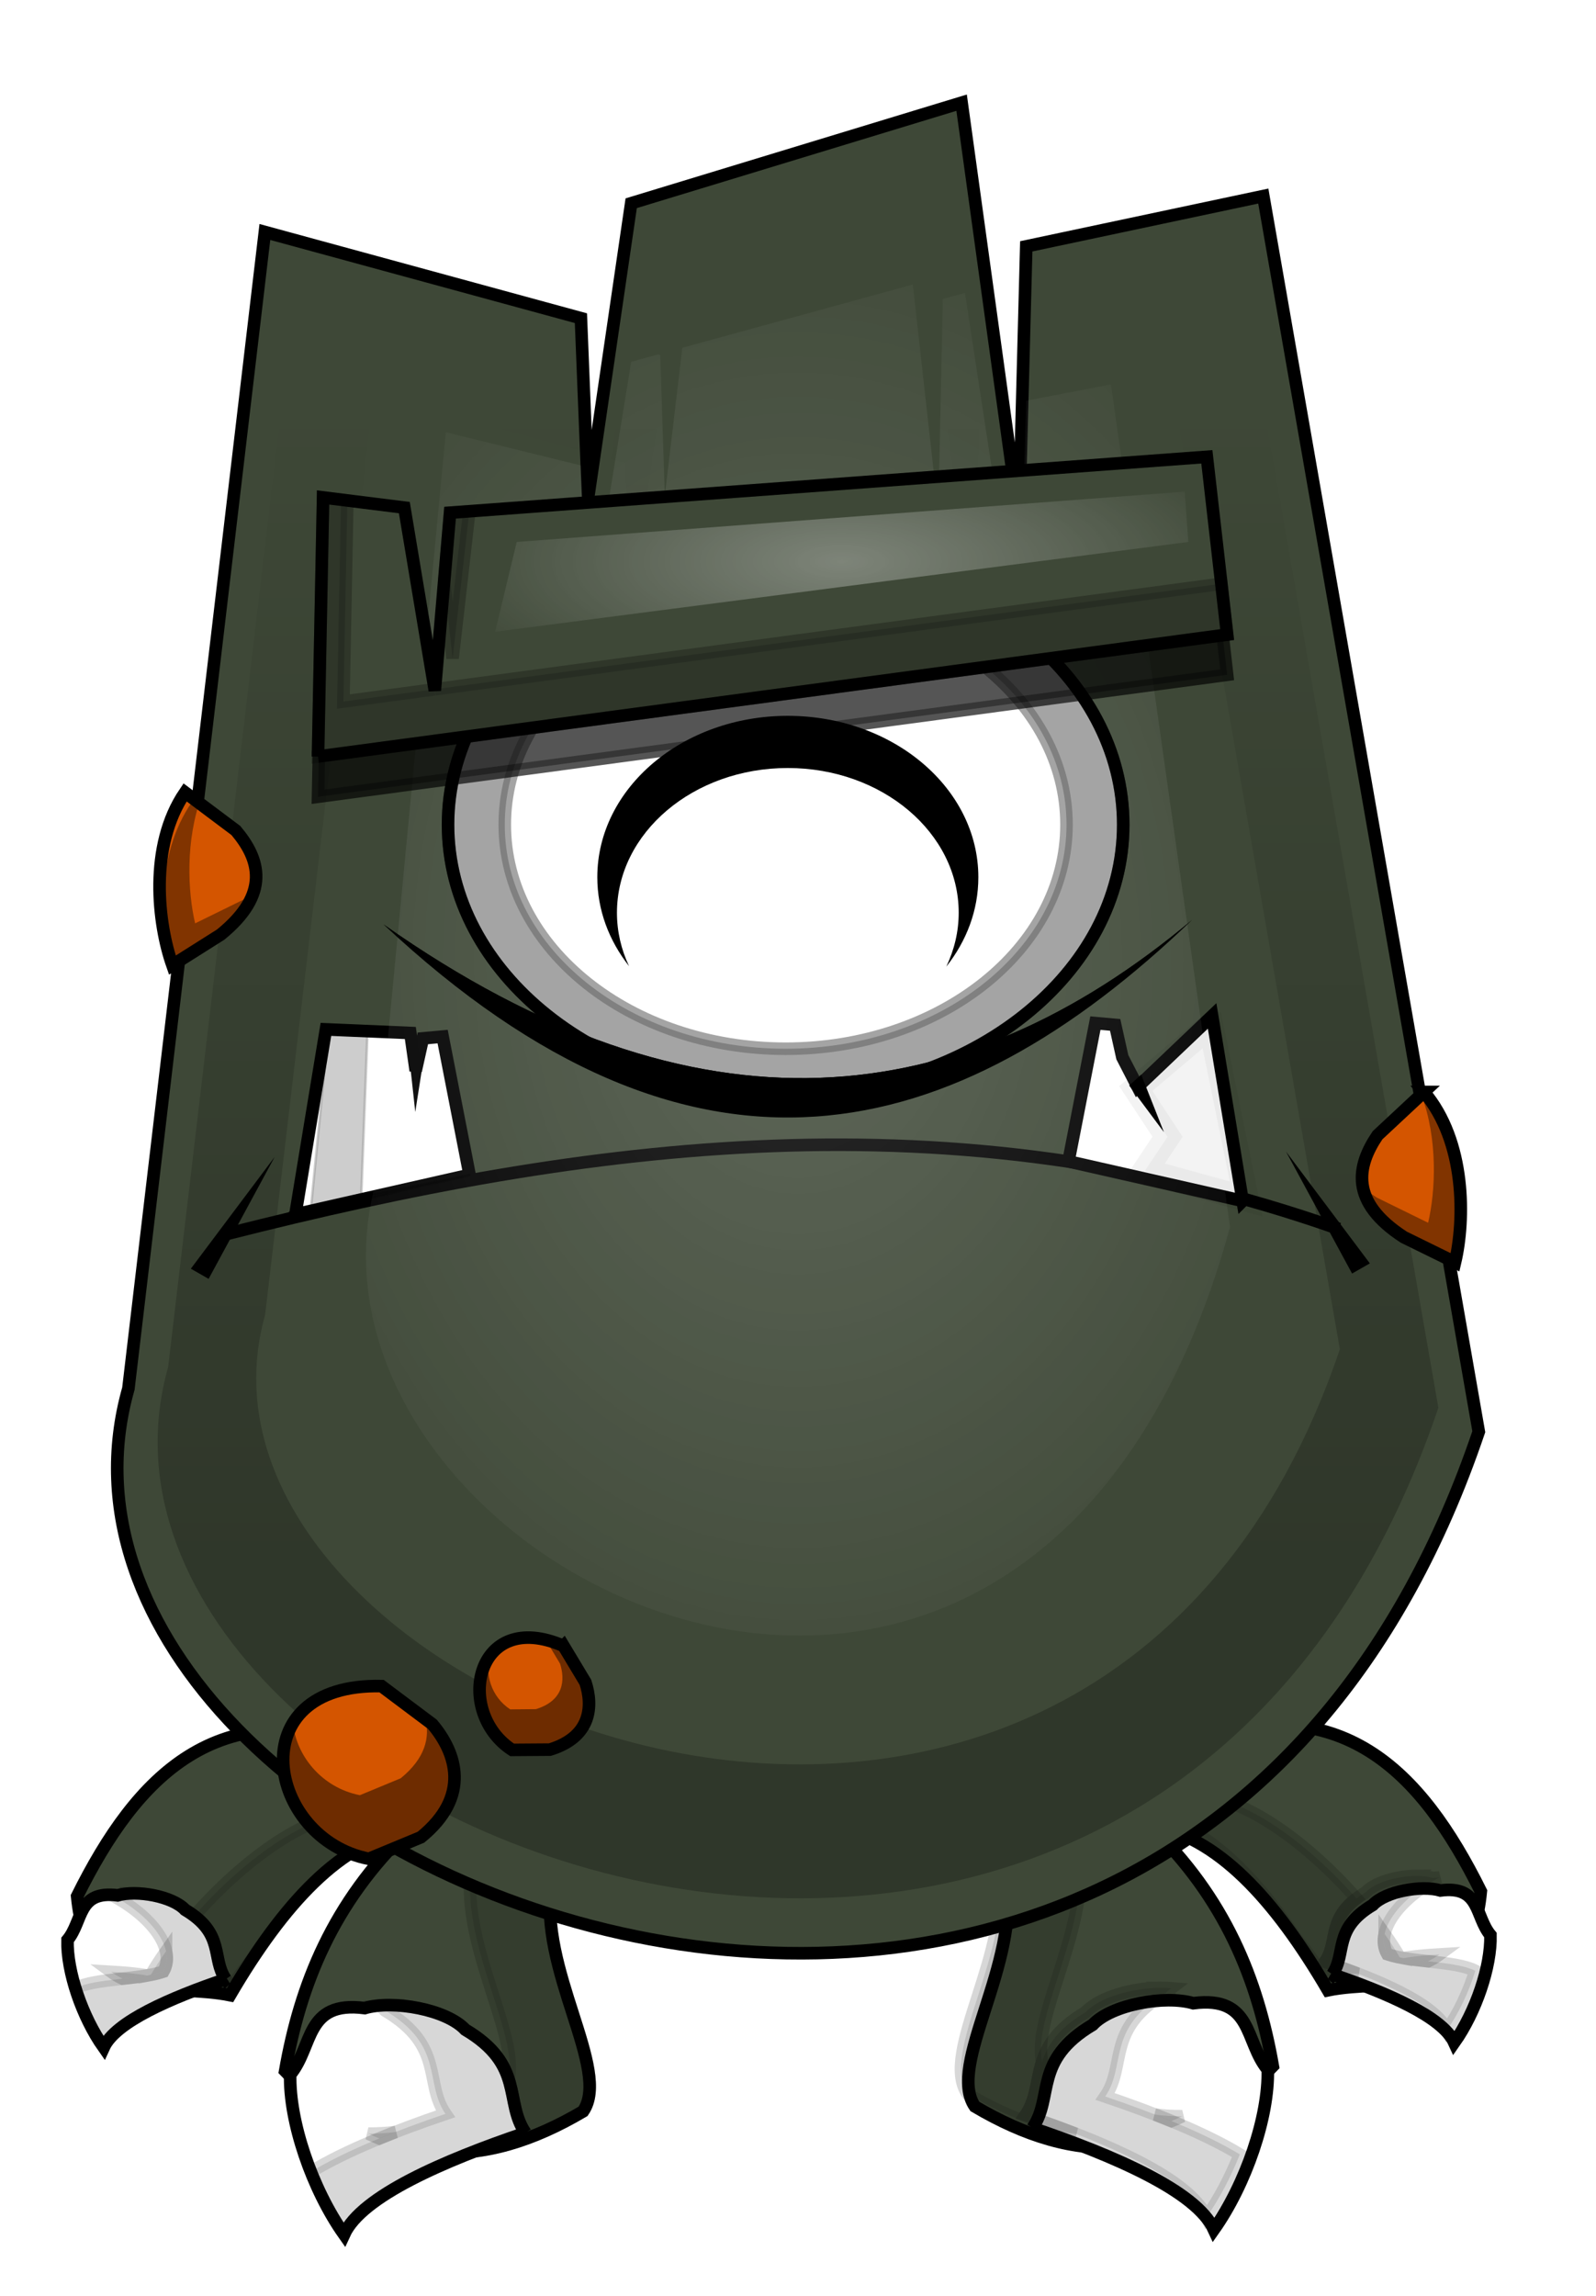 <?xml version="1.0" encoding="UTF-8" standalone="no"?>
<!-- Created with Inkscape (http://www.inkscape.org/) -->

<svg
   xmlns:dc="http://purl.org/dc/elements/1.1/"
   xmlns:cc="http://creativecommons.org/ns#"
   xmlns:rdf="http://www.w3.org/1999/02/22-rdf-syntax-ns#"
   xmlns:svg="http://www.w3.org/2000/svg"
   xmlns="http://www.w3.org/2000/svg"
   xmlns:xlink="http://www.w3.org/1999/xlink"
   xmlns:sodipodi="http://sodipodi.sourceforge.net/DTD/sodipodi-0.dtd"
   xmlns:inkscape="http://www.inkscape.org/namespaces/inkscape"
   width="634.838"
   height="913.224"
   id="svg11665"
   version="1.1"
   inkscape:version="0.48.3.1 r9886"
   sodipodi:docname="monstruo_12.svg"
   inkscape:export-filename="/home/vladimir/Imágenes/foca/monstruo.png"
   inkscape:export-xdpi="90"
   inkscape:export-ydpi="90">
  <defs
     id="defs11667">
    <linearGradient
       inkscape:collect="always"
       id="linearGradient13797">
      <stop
         style="stop-color:#ffffff;stop-opacity:1;"
         offset="0"
         id="stop13799" />
      <stop
         style="stop-color:#ffffff;stop-opacity:0;"
         offset="1"
         id="stop13801" />
    </linearGradient>
    <linearGradient
       inkscape:collect="always"
       id="linearGradient13566">
      <stop
         style="stop-color:#ffffff;stop-opacity:1;"
         offset="0"
         id="stop13568" />
      <stop
         style="stop-color:#ffffff;stop-opacity:0;"
         offset="1"
         id="stop13570" />
    </linearGradient>
    <linearGradient
       inkscape:collect="always"
       id="linearGradient13364">
      <stop
         style="stop-color:#000000;stop-opacity:1;"
         offset="0"
         id="stop13366" />
      <stop
         style="stop-color:#000000;stop-opacity:0;"
         offset="1"
         id="stop13368" />
    </linearGradient>
    <inkscape:perspective
       sodipodi:type="inkscape:persp3d"
       inkscape:vp_x="0 : 526.18109 : 1"
       inkscape:vp_y="0 : 1000 : 0"
       inkscape:vp_z="744.09448 : 526.18109 : 1"
       inkscape:persp3d-origin="372.04724 : 350.78739 : 1"
       id="perspective11673" />
    <inkscape:perspective
       id="perspective11263"
       inkscape:persp3d-origin="0.5 : 0.33333333 : 1"
       inkscape:vp_z="1 : 0.5 : 1"
       inkscape:vp_y="0 : 1000 : 0"
       inkscape:vp_x="0 : 0.5 : 1"
       sodipodi:type="inkscape:persp3d" />
    <inkscape:perspective
       id="perspective12264"
       inkscape:persp3d-origin="0.5 : 0.33333333 : 1"
       inkscape:vp_z="1 : 0.5 : 1"
       inkscape:vp_y="0 : 1000 : 0"
       inkscape:vp_x="0 : 0.5 : 1"
       sodipodi:type="inkscape:persp3d" />
    <inkscape:perspective
       id="perspective12285"
       inkscape:persp3d-origin="0.5 : 0.33333333 : 1"
       inkscape:vp_z="1 : 0.5 : 1"
       inkscape:vp_y="0 : 1000 : 0"
       inkscape:vp_x="0 : 0.5 : 1"
       sodipodi:type="inkscape:persp3d" />
    <inkscape:perspective
       id="perspective12311"
       inkscape:persp3d-origin="0.5 : 0.33333333 : 1"
       inkscape:vp_z="1 : 0.5 : 1"
       inkscape:vp_y="0 : 1000 : 0"
       inkscape:vp_x="0 : 0.5 : 1"
       sodipodi:type="inkscape:persp3d" />
    <inkscape:perspective
       id="perspective12335"
       inkscape:persp3d-origin="0.5 : 0.33333333 : 1"
       inkscape:vp_z="1 : 0.5 : 1"
       inkscape:vp_y="0 : 1000 : 0"
       inkscape:vp_x="0 : 0.5 : 1"
       sodipodi:type="inkscape:persp3d" />
    <inkscape:perspective
       id="perspective12366"
       inkscape:persp3d-origin="0.5 : 0.33333333 : 1"
       inkscape:vp_z="1 : 0.5 : 1"
       inkscape:vp_y="0 : 1000 : 0"
       inkscape:vp_x="0 : 0.5 : 1"
       sodipodi:type="inkscape:persp3d" />
    <inkscape:perspective
       id="perspective12392"
       inkscape:persp3d-origin="0.5 : 0.33333333 : 1"
       inkscape:vp_z="1 : 0.5 : 1"
       inkscape:vp_y="0 : 1000 : 0"
       inkscape:vp_x="0 : 0.5 : 1"
       sodipodi:type="inkscape:persp3d" />
    <inkscape:perspective
       id="perspective12414"
       inkscape:persp3d-origin="0.5 : 0.33333333 : 1"
       inkscape:vp_z="1 : 0.5 : 1"
       inkscape:vp_y="0 : 1000 : 0"
       inkscape:vp_x="0 : 0.5 : 1"
       sodipodi:type="inkscape:persp3d" />
    <inkscape:perspective
       id="perspective12414-0"
       inkscape:persp3d-origin="0.5 : 0.33333333 : 1"
       inkscape:vp_z="1 : 0.5 : 1"
       inkscape:vp_y="0 : 1000 : 0"
       inkscape:vp_x="0 : 0.5 : 1"
       sodipodi:type="inkscape:persp3d" />
    <inkscape:perspective
       id="perspective12450"
       inkscape:persp3d-origin="0.5 : 0.33333333 : 1"
       inkscape:vp_z="1 : 0.5 : 1"
       inkscape:vp_y="0 : 1000 : 0"
       inkscape:vp_x="0 : 0.5 : 1"
       sodipodi:type="inkscape:persp3d" />
    <inkscape:perspective
       id="perspective12491"
       inkscape:persp3d-origin="0.5 : 0.33333333 : 1"
       inkscape:vp_z="1 : 0.5 : 1"
       inkscape:vp_y="0 : 1000 : 0"
       inkscape:vp_x="0 : 0.5 : 1"
       sodipodi:type="inkscape:persp3d" />
    <inkscape:perspective
       id="perspective12491-4"
       inkscape:persp3d-origin="0.5 : 0.33333333 : 1"
       inkscape:vp_z="1 : 0.5 : 1"
       inkscape:vp_y="0 : 1000 : 0"
       inkscape:vp_x="0 : 0.5 : 1"
       sodipodi:type="inkscape:persp3d" />
    <inkscape:perspective
       id="perspective12524"
       inkscape:persp3d-origin="0.5 : 0.33333333 : 1"
       inkscape:vp_z="1 : 0.5 : 1"
       inkscape:vp_y="0 : 1000 : 0"
       inkscape:vp_x="0 : 0.5 : 1"
       sodipodi:type="inkscape:persp3d" />
    <inkscape:perspective
       id="perspective12524-6"
       inkscape:persp3d-origin="0.5 : 0.33333333 : 1"
       inkscape:vp_z="1 : 0.5 : 1"
       inkscape:vp_y="0 : 1000 : 0"
       inkscape:vp_x="0 : 0.5 : 1"
       sodipodi:type="inkscape:persp3d" />
    <inkscape:perspective
       id="perspective12556"
       inkscape:persp3d-origin="0.5 : 0.33333333 : 1"
       inkscape:vp_z="1 : 0.5 : 1"
       inkscape:vp_y="0 : 1000 : 0"
       inkscape:vp_x="0 : 0.5 : 1"
       sodipodi:type="inkscape:persp3d" />
    <inkscape:perspective
       id="perspective12579"
       inkscape:persp3d-origin="0.5 : 0.33333333 : 1"
       inkscape:vp_z="1 : 0.5 : 1"
       inkscape:vp_y="0 : 1000 : 0"
       inkscape:vp_x="0 : 0.5 : 1"
       sodipodi:type="inkscape:persp3d" />
    <inkscape:perspective
       id="perspective12579-7"
       inkscape:persp3d-origin="0.5 : 0.33333333 : 1"
       inkscape:vp_z="1 : 0.5 : 1"
       inkscape:vp_y="0 : 1000 : 0"
       inkscape:vp_x="0 : 0.5 : 1"
       sodipodi:type="inkscape:persp3d" />
    <inkscape:perspective
       id="perspective12579-4"
       inkscape:persp3d-origin="0.5 : 0.33333333 : 1"
       inkscape:vp_z="1 : 0.5 : 1"
       inkscape:vp_y="0 : 1000 : 0"
       inkscape:vp_x="0 : 0.5 : 1"
       sodipodi:type="inkscape:persp3d" />
    <inkscape:perspective
       id="perspective12628"
       inkscape:persp3d-origin="0.5 : 0.33333333 : 1"
       inkscape:vp_z="1 : 0.5 : 1"
       inkscape:vp_y="0 : 1000 : 0"
       inkscape:vp_x="0 : 0.5 : 1"
       sodipodi:type="inkscape:persp3d" />
    <inkscape:perspective
       id="perspective12628-5"
       inkscape:persp3d-origin="0.5 : 0.33333333 : 1"
       inkscape:vp_z="1 : 0.5 : 1"
       inkscape:vp_y="0 : 1000 : 0"
       inkscape:vp_x="0 : 0.5 : 1"
       sodipodi:type="inkscape:persp3d" />
    <inkscape:perspective
       id="perspective12661"
       inkscape:persp3d-origin="0.5 : 0.33333333 : 1"
       inkscape:vp_z="1 : 0.5 : 1"
       inkscape:vp_y="0 : 1000 : 0"
       inkscape:vp_x="0 : 0.5 : 1"
       sodipodi:type="inkscape:persp3d" />
    <inkscape:perspective
       id="perspective12661-4"
       inkscape:persp3d-origin="0.5 : 0.33333333 : 1"
       inkscape:vp_z="1 : 0.5 : 1"
       inkscape:vp_y="0 : 1000 : 0"
       inkscape:vp_x="0 : 0.5 : 1"
       sodipodi:type="inkscape:persp3d" />
    <inkscape:perspective
       id="perspective12692"
       inkscape:persp3d-origin="0.5 : 0.33333333 : 1"
       inkscape:vp_z="1 : 0.5 : 1"
       inkscape:vp_y="0 : 1000 : 0"
       inkscape:vp_x="0 : 0.5 : 1"
       sodipodi:type="inkscape:persp3d" />
    <inkscape:perspective
       id="perspective12713"
       inkscape:persp3d-origin="0.5 : 0.33333333 : 1"
       inkscape:vp_z="1 : 0.5 : 1"
       inkscape:vp_y="0 : 1000 : 0"
       inkscape:vp_x="0 : 0.5 : 1"
       sodipodi:type="inkscape:persp3d" />
    <inkscape:perspective
       id="perspective12734"
       inkscape:persp3d-origin="0.5 : 0.33333333 : 1"
       inkscape:vp_z="1 : 0.5 : 1"
       inkscape:vp_y="0 : 1000 : 0"
       inkscape:vp_x="0 : 0.5 : 1"
       sodipodi:type="inkscape:persp3d" />
    <inkscape:perspective
       id="perspective12734-9"
       inkscape:persp3d-origin="0.5 : 0.33333333 : 1"
       inkscape:vp_z="1 : 0.5 : 1"
       inkscape:vp_y="0 : 1000 : 0"
       inkscape:vp_x="0 : 0.5 : 1"
       sodipodi:type="inkscape:persp3d" />
    <inkscape:perspective
       id="perspective12765"
       inkscape:persp3d-origin="0.5 : 0.33333333 : 1"
       inkscape:vp_z="1 : 0.5 : 1"
       inkscape:vp_y="0 : 1000 : 0"
       inkscape:vp_x="0 : 0.5 : 1"
       sodipodi:type="inkscape:persp3d" />
    <inkscape:perspective
       id="perspective12765-3"
       inkscape:persp3d-origin="0.5 : 0.33333333 : 1"
       inkscape:vp_z="1 : 0.5 : 1"
       inkscape:vp_y="0 : 1000 : 0"
       inkscape:vp_x="0 : 0.5 : 1"
       sodipodi:type="inkscape:persp3d" />
    <inkscape:perspective
       id="perspective12765-1"
       inkscape:persp3d-origin="0.5 : 0.33333333 : 1"
       inkscape:vp_z="1 : 0.5 : 1"
       inkscape:vp_y="0 : 1000 : 0"
       inkscape:vp_x="0 : 0.5 : 1"
       sodipodi:type="inkscape:persp3d" />
    <inkscape:perspective
       id="perspective12765-0"
       inkscape:persp3d-origin="0.5 : 0.33333333 : 1"
       inkscape:vp_z="1 : 0.5 : 1"
       inkscape:vp_y="0 : 1000 : 0"
       inkscape:vp_x="0 : 0.5 : 1"
       sodipodi:type="inkscape:persp3d" />
    <inkscape:perspective
       id="perspective12836"
       inkscape:persp3d-origin="0.5 : 0.33333333 : 1"
       inkscape:vp_z="1 : 0.5 : 1"
       inkscape:vp_y="0 : 1000 : 0"
       inkscape:vp_x="0 : 0.5 : 1"
       sodipodi:type="inkscape:persp3d" />
    <inkscape:perspective
       id="perspective12858"
       inkscape:persp3d-origin="0.5 : 0.33333333 : 1"
       inkscape:vp_z="1 : 0.5 : 1"
       inkscape:vp_y="0 : 1000 : 0"
       inkscape:vp_x="0 : 0.5 : 1"
       sodipodi:type="inkscape:persp3d" />
    <inkscape:perspective
       id="perspective12858-3"
       inkscape:persp3d-origin="0.5 : 0.33333333 : 1"
       inkscape:vp_z="1 : 0.5 : 1"
       inkscape:vp_y="0 : 1000 : 0"
       inkscape:vp_x="0 : 0.5 : 1"
       sodipodi:type="inkscape:persp3d" />
    <inkscape:perspective
       id="perspective12889"
       inkscape:persp3d-origin="0.5 : 0.33333333 : 1"
       inkscape:vp_z="1 : 0.5 : 1"
       inkscape:vp_y="0 : 1000 : 0"
       inkscape:vp_x="0 : 0.5 : 1"
       sodipodi:type="inkscape:persp3d" />
    <inkscape:perspective
       id="perspective12911"
       inkscape:persp3d-origin="0.5 : 0.33333333 : 1"
       inkscape:vp_z="1 : 0.5 : 1"
       inkscape:vp_y="0 : 1000 : 0"
       inkscape:vp_x="0 : 0.5 : 1"
       sodipodi:type="inkscape:persp3d" />
    <inkscape:perspective
       id="perspective12933"
       inkscape:persp3d-origin="0.5 : 0.33333333 : 1"
       inkscape:vp_z="1 : 0.5 : 1"
       inkscape:vp_y="0 : 1000 : 0"
       inkscape:vp_x="0 : 0.5 : 1"
       sodipodi:type="inkscape:persp3d" />
    <inkscape:perspective
       id="perspective12933-5"
       inkscape:persp3d-origin="0.5 : 0.33333333 : 1"
       inkscape:vp_z="1 : 0.5 : 1"
       inkscape:vp_y="0 : 1000 : 0"
       inkscape:vp_x="0 : 0.5 : 1"
       sodipodi:type="inkscape:persp3d" />
    <inkscape:perspective
       id="perspective12933-3"
       inkscape:persp3d-origin="0.5 : 0.33333333 : 1"
       inkscape:vp_z="1 : 0.5 : 1"
       inkscape:vp_y="0 : 1000 : 0"
       inkscape:vp_x="0 : 0.5 : 1"
       sodipodi:type="inkscape:persp3d" />
    <inkscape:perspective
       id="perspective12975"
       inkscape:persp3d-origin="0.5 : 0.33333333 : 1"
       inkscape:vp_z="1 : 0.5 : 1"
       inkscape:vp_y="0 : 1000 : 0"
       inkscape:vp_x="0 : 0.5 : 1"
       sodipodi:type="inkscape:persp3d" />
    <inkscape:perspective
       id="perspective12975-9"
       inkscape:persp3d-origin="0.5 : 0.33333333 : 1"
       inkscape:vp_z="1 : 0.5 : 1"
       inkscape:vp_y="0 : 1000 : 0"
       inkscape:vp_x="0 : 0.5 : 1"
       sodipodi:type="inkscape:persp3d" />
    <inkscape:perspective
       id="perspective13010"
       inkscape:persp3d-origin="0.5 : 0.33333333 : 1"
       inkscape:vp_z="1 : 0.5 : 1"
       inkscape:vp_y="0 : 1000 : 0"
       inkscape:vp_x="0 : 0.5 : 1"
       sodipodi:type="inkscape:persp3d" />
    <inkscape:perspective
       id="perspective13010-7"
       inkscape:persp3d-origin="0.5 : 0.33333333 : 1"
       inkscape:vp_z="1 : 0.5 : 1"
       inkscape:vp_y="0 : 1000 : 0"
       inkscape:vp_x="0 : 0.5 : 1"
       sodipodi:type="inkscape:persp3d" />
    <inkscape:perspective
       id="perspective13054"
       inkscape:persp3d-origin="0.5 : 0.33333333 : 1"
       inkscape:vp_z="1 : 0.5 : 1"
       inkscape:vp_y="0 : 1000 : 0"
       inkscape:vp_x="0 : 0.5 : 1"
       sodipodi:type="inkscape:persp3d" />
    <inkscape:perspective
       id="perspective13054-9"
       inkscape:persp3d-origin="0.5 : 0.33333333 : 1"
       inkscape:vp_z="1 : 0.5 : 1"
       inkscape:vp_y="0 : 1000 : 0"
       inkscape:vp_x="0 : 0.5 : 1"
       sodipodi:type="inkscape:persp3d" />
    <inkscape:perspective
       id="perspective13054-1"
       inkscape:persp3d-origin="0.5 : 0.33333333 : 1"
       inkscape:vp_z="1 : 0.5 : 1"
       inkscape:vp_y="0 : 1000 : 0"
       inkscape:vp_x="0 : 0.5 : 1"
       sodipodi:type="inkscape:persp3d" />
    <inkscape:perspective
       id="perspective13122"
       inkscape:persp3d-origin="0.5 : 0.33333333 : 1"
       inkscape:vp_z="1 : 0.5 : 1"
       inkscape:vp_y="0 : 1000 : 0"
       inkscape:vp_x="0 : 0.5 : 1"
       sodipodi:type="inkscape:persp3d" />
    <inkscape:perspective
       id="perspective13340"
       inkscape:persp3d-origin="0.5 : 0.33333333 : 1"
       inkscape:vp_z="1 : 0.5 : 1"
       inkscape:vp_y="0 : 1000 : 0"
       inkscape:vp_x="0 : 0.5 : 1"
       sodipodi:type="inkscape:persp3d" />
    <inkscape:perspective
       id="perspective13340-2"
       inkscape:persp3d-origin="0.5 : 0.33333333 : 1"
       inkscape:vp_z="1 : 0.5 : 1"
       inkscape:vp_y="0 : 1000 : 0"
       inkscape:vp_x="0 : 0.5 : 1"
       sodipodi:type="inkscape:persp3d" />
    <linearGradient
       inkscape:collect="always"
       xlink:href="#linearGradient13364"
       id="linearGradient13370"
       x1="1631.888"
       y1="849.952"
       x2="1631.888"
       y2="381.38"
       gradientUnits="userSpaceOnUse" />
    <filter
       inkscape:collect="always"
       id="filter13396"
       x="-0.123"
       width="1.246"
       y="-0.091"
       height="1.181"
       color-interpolation-filters="sRGB">
      <feGaussianBlur
         inkscape:collect="always"
         stdDeviation="26.125"
         id="feGaussianBlur13398" />
    </filter>
    <inkscape:perspective
       id="perspective13408"
       inkscape:persp3d-origin="0.5 : 0.33333333 : 1"
       inkscape:vp_z="1 : 0.5 : 1"
       inkscape:vp_y="0 : 1000 : 0"
       inkscape:vp_x="0 : 0.5 : 1"
       sodipodi:type="inkscape:persp3d" />
    <inkscape:perspective
       id="perspective13408-9"
       inkscape:persp3d-origin="0.5 : 0.33333333 : 1"
       inkscape:vp_z="1 : 0.5 : 1"
       inkscape:vp_y="0 : 1000 : 0"
       inkscape:vp_x="0 : 0.5 : 1"
       sodipodi:type="inkscape:persp3d" />
    <inkscape:perspective
       id="perspective13437"
       inkscape:persp3d-origin="0.5 : 0.33333333 : 1"
       inkscape:vp_z="1 : 0.5 : 1"
       inkscape:vp_y="0 : 1000 : 0"
       inkscape:vp_x="0 : 0.5 : 1"
       sodipodi:type="inkscape:persp3d" />
    <inkscape:perspective
       id="perspective13437-4"
       inkscape:persp3d-origin="0.5 : 0.33333333 : 1"
       inkscape:vp_z="1 : 0.5 : 1"
       inkscape:vp_y="0 : 1000 : 0"
       inkscape:vp_x="0 : 0.5 : 1"
       sodipodi:type="inkscape:persp3d" />
    <inkscape:perspective
       id="perspective13437-44"
       inkscape:persp3d-origin="0.5 : 0.33333333 : 1"
       inkscape:vp_z="1 : 0.5 : 1"
       inkscape:vp_y="0 : 1000 : 0"
       inkscape:vp_x="0 : 0.5 : 1"
       sodipodi:type="inkscape:persp3d" />
    <inkscape:perspective
       id="perspective13517"
       inkscape:persp3d-origin="0.5 : 0.33333333 : 1"
       inkscape:vp_z="1 : 0.5 : 1"
       inkscape:vp_y="0 : 1000 : 0"
       inkscape:vp_x="0 : 0.5 : 1"
       sodipodi:type="inkscape:persp3d" />
    <inkscape:perspective
       id="perspective13538"
       inkscape:persp3d-origin="0.5 : 0.33333333 : 1"
       inkscape:vp_z="1 : 0.5 : 1"
       inkscape:vp_y="0 : 1000 : 0"
       inkscape:vp_x="0 : 0.5 : 1"
       sodipodi:type="inkscape:persp3d" />
    <inkscape:perspective
       id="perspective13538-9"
       inkscape:persp3d-origin="0.5 : 0.33333333 : 1"
       inkscape:vp_z="1 : 0.5 : 1"
       inkscape:vp_y="0 : 1000 : 0"
       inkscape:vp_x="0 : 0.5 : 1"
       sodipodi:type="inkscape:persp3d" />
    <radialGradient
       inkscape:collect="always"
       xlink:href="#linearGradient13566"
       id="radialGradient13572"
       cx="1631.887"
       cy="568.583"
       fx="1631.887"
       fy="568.583"
       r="256.525"
       gradientTransform="matrix(1,0,0,1.459,0,-260.944)"
       gradientUnits="userSpaceOnUse" />
    <filter
       inkscape:collect="always"
       id="filter13582"
       x="-0.192"
       width="1.384"
       y="-0.111"
       height="1.222"
       color-interpolation-filters="sRGB">
      <feGaussianBlur
         inkscape:collect="always"
         stdDeviation="27.502"
         id="feGaussianBlur13584" />
    </filter>
    <inkscape:perspective
       id="perspective13594"
       inkscape:persp3d-origin="0.5 : 0.33333333 : 1"
       inkscape:vp_z="1 : 0.5 : 1"
       inkscape:vp_y="0 : 1000 : 0"
       inkscape:vp_x="0 : 0.5 : 1"
       sodipodi:type="inkscape:persp3d" />
    <inkscape:perspective
       id="perspective13594-1"
       inkscape:persp3d-origin="0.5 : 0.33333333 : 1"
       inkscape:vp_z="1 : 0.5 : 1"
       inkscape:vp_y="0 : 1000 : 0"
       inkscape:vp_x="0 : 0.5 : 1"
       sodipodi:type="inkscape:persp3d" />
    <filter
       inkscape:collect="always"
       id="filter13618"
       x="-0.128"
       width="1.256"
       y="-0.16"
       height="1.321"
       color-interpolation-filters="sRGB">
      <feGaussianBlur
         inkscape:collect="always"
         stdDeviation="14.314"
         id="feGaussianBlur13620" />
    </filter>
    <inkscape:perspective
       id="perspective13630"
       inkscape:persp3d-origin="0.5 : 0.33333333 : 1"
       inkscape:vp_z="1 : 0.5 : 1"
       inkscape:vp_y="0 : 1000 : 0"
       inkscape:vp_x="0 : 0.5 : 1"
       sodipodi:type="inkscape:persp3d" />
    <inkscape:perspective
       id="perspective13630-0"
       inkscape:persp3d-origin="0.5 : 0.33333333 : 1"
       inkscape:vp_z="1 : 0.5 : 1"
       inkscape:vp_y="0 : 1000 : 0"
       inkscape:vp_x="0 : 0.5 : 1"
       sodipodi:type="inkscape:persp3d" />
    <filter
       inkscape:collect="always"
       id="filter13658"
       x="-0.062"
       width="1.124"
       y="-0.32"
       height="1.64"
       color-interpolation-filters="sRGB">
      <feGaussianBlur
         inkscape:collect="always"
         stdDeviation="9.361"
         id="feGaussianBlur13660" />
    </filter>
    <inkscape:perspective
       id="perspective13670"
       inkscape:persp3d-origin="0.5 : 0.33333333 : 1"
       inkscape:vp_z="1 : 0.5 : 1"
       inkscape:vp_y="0 : 1000 : 0"
       inkscape:vp_x="0 : 0.5 : 1"
       sodipodi:type="inkscape:persp3d" />
    <inkscape:perspective
       id="perspective13670-5"
       inkscape:persp3d-origin="0.5 : 0.33333333 : 1"
       inkscape:vp_z="1 : 0.5 : 1"
       inkscape:vp_y="0 : 1000 : 0"
       inkscape:vp_x="0 : 0.5 : 1"
       sodipodi:type="inkscape:persp3d" />
    <filter
       inkscape:collect="always"
       id="filter13710"
       x="-0.101"
       width="1.201"
       y="-0.353"
       height="1.706"
       color-interpolation-filters="sRGB">
      <feGaussianBlur
         inkscape:collect="always"
         stdDeviation="15.152"
         id="feGaussianBlur13712" />
    </filter>
    <inkscape:perspective
       id="perspective13722"
       inkscape:persp3d-origin="0.5 : 0.33333333 : 1"
       inkscape:vp_z="1 : 0.5 : 1"
       inkscape:vp_y="0 : 1000 : 0"
       inkscape:vp_x="0 : 0.5 : 1"
       sodipodi:type="inkscape:persp3d" />
    <filter
       inkscape:collect="always"
       id="filter13736"
       x="-0.058"
       width="1.116"
       y="-0.265"
       height="1.53"
       color-interpolation-filters="sRGB">
      <feGaussianBlur
         inkscape:collect="always"
         stdDeviation="7.743"
         id="feGaussianBlur13738" />
    </filter>
    <filter
       inkscape:collect="always"
       id="filter13762"
       x="-0.305"
       width="1.61"
       y="-0.267"
       height="1.534"
       color-interpolation-filters="sRGB">
      <feGaussianBlur
         inkscape:collect="always"
         stdDeviation="8.085"
         id="feGaussianBlur13764" />
    </filter>
    <inkscape:perspective
       id="perspective13774"
       inkscape:persp3d-origin="0.5 : 0.33333333 : 1"
       inkscape:vp_z="1 : 0.5 : 1"
       inkscape:vp_y="0 : 1000 : 0"
       inkscape:vp_x="0 : 0.5 : 1"
       sodipodi:type="inkscape:persp3d" />
    <filter
       inkscape:collect="always"
       id="filter13793"
       x="-0.125"
       width="1.251"
       y="-0.621"
       height="2.241"
       color-interpolation-filters="sRGB">
      <feGaussianBlur
         inkscape:collect="always"
         stdDeviation="14.41"
         id="feGaussianBlur13795" />
    </filter>
    <radialGradient
       inkscape:collect="always"
       xlink:href="#linearGradient13797"
       id="radialGradient13803"
       cx="1649.286"
       cy="447.362"
       fx="1649.286"
       fy="447.362"
       r="172.441"
       gradientTransform="matrix(1,0,0,0.362,0,285.372)"
       gradientUnits="userSpaceOnUse" />
    <inkscape:perspective
       id="perspective13774-9"
       inkscape:persp3d-origin="0.5 : 0.33333333 : 1"
       inkscape:vp_z="1 : 0.5 : 1"
       inkscape:vp_y="0 : 1000 : 0"
       inkscape:vp_x="0 : 0.5 : 1"
       sodipodi:type="inkscape:persp3d" />
    <inkscape:perspective
       id="perspective13774-7"
       inkscape:persp3d-origin="0.5 : 0.33333333 : 1"
       inkscape:vp_z="1 : 0.5 : 1"
       inkscape:vp_y="0 : 1000 : 0"
       inkscape:vp_x="0 : 0.5 : 1"
       sodipodi:type="inkscape:persp3d" />
    <inkscape:perspective
       id="perspective13829"
       inkscape:persp3d-origin="0.5 : 0.33333333 : 1"
       inkscape:vp_z="1 : 0.5 : 1"
       inkscape:vp_y="0 : 1000 : 0"
       inkscape:vp_x="0 : 0.5 : 1"
       sodipodi:type="inkscape:persp3d" />
    <inkscape:perspective
       id="perspective13829-1"
       inkscape:persp3d-origin="0.5 : 0.33333333 : 1"
       inkscape:vp_z="1 : 0.5 : 1"
       inkscape:vp_y="0 : 1000 : 0"
       inkscape:vp_x="0 : 0.5 : 1"
       sodipodi:type="inkscape:persp3d" />
    <inkscape:perspective
       id="perspective13861"
       inkscape:persp3d-origin="0.5 : 0.33333333 : 1"
       inkscape:vp_z="1 : 0.5 : 1"
       inkscape:vp_y="0 : 1000 : 0"
       inkscape:vp_x="0 : 0.5 : 1"
       sodipodi:type="inkscape:persp3d" />
    <linearGradient
       inkscape:collect="always"
       xlink:href="#linearGradient13364-1"
       id="linearGradient13370-0"
       x1="1631.888"
       y1="849.952"
       x2="1631.888"
       y2="381.38"
       gradientUnits="userSpaceOnUse" />
    <linearGradient
       inkscape:collect="always"
       id="linearGradient13364-1">
      <stop
         style="stop-color:#000000;stop-opacity:1;"
         offset="0"
         id="stop13366-6" />
      <stop
         style="stop-color:#000000;stop-opacity:0;"
         offset="1"
         id="stop13368-6" />
    </linearGradient>
    <linearGradient
       gradientTransform="translate(-1314.469,-223.965)"
       y2="381.38"
       x2="1631.888"
       y1="849.952"
       x1="1631.888"
       gradientUnits="userSpaceOnUse"
       id="linearGradient13872"
       xlink:href="#linearGradient13364-1"
       inkscape:collect="always" />
    <filter
       inkscape:collect="always"
       id="filter13896"
       x="-0.263"
       width="1.525"
       y="-0.322"
       height="1.644"
       color-interpolation-filters="sRGB">
      <feGaussianBlur
         inkscape:collect="always"
         stdDeviation="7.46"
         id="feGaussianBlur13898" />
    </filter>
    <inkscape:perspective
       id="perspective13908"
       inkscape:persp3d-origin="0.5 : 0.33333333 : 1"
       inkscape:vp_z="1 : 0.5 : 1"
       inkscape:vp_y="0 : 1000 : 0"
       inkscape:vp_x="0 : 0.5 : 1"
       sodipodi:type="inkscape:persp3d" />
    <inkscape:perspective
       id="perspective13908-3"
       inkscape:persp3d-origin="0.5 : 0.33333333 : 1"
       inkscape:vp_z="1 : 0.5 : 1"
       inkscape:vp_y="0 : 1000 : 0"
       inkscape:vp_x="0 : 0.5 : 1"
       sodipodi:type="inkscape:persp3d" />
    <inkscape:perspective
       id="perspective13940"
       inkscape:persp3d-origin="0.5 : 0.33333333 : 1"
       inkscape:vp_z="1 : 0.5 : 1"
       inkscape:vp_y="0 : 1000 : 0"
       inkscape:vp_x="0 : 0.5 : 1"
       sodipodi:type="inkscape:persp3d" />
    <linearGradient
       inkscape:collect="always"
       xlink:href="#linearGradient13364-1-7"
       id="linearGradient13370-0-8"
       x1="1631.888"
       y1="849.952"
       x2="1631.888"
       y2="381.38"
       gradientUnits="userSpaceOnUse" />
    <linearGradient
       inkscape:collect="always"
       id="linearGradient13364-1-7">
      <stop
         style="stop-color:#000000;stop-opacity:1;"
         offset="0"
         id="stop13366-6-1" />
      <stop
         style="stop-color:#000000;stop-opacity:0;"
         offset="1"
         id="stop13368-6-1" />
    </linearGradient>
    <filter
       color-interpolation-filters="sRGB"
       inkscape:collect="always"
       id="filter13896-8"
       x="-0.263"
       width="1.525"
       y="-0.322"
       height="1.644">
      <feGaussianBlur
         inkscape:collect="always"
         stdDeviation="7.46"
         id="feGaussianBlur13898-4" />
    </filter>
    <linearGradient
       gradientTransform="translate(-1409.204,-889.753)"
       y2="381.38"
       x2="1631.888"
       y1="849.952"
       x1="1631.888"
       gradientUnits="userSpaceOnUse"
       id="linearGradient13951"
       xlink:href="#linearGradient13364-1-7"
       inkscape:collect="always" />
    <inkscape:perspective
       id="perspective13983"
       inkscape:persp3d-origin="0.5 : 0.33333333 : 1"
       inkscape:vp_z="1 : 0.5 : 1"
       inkscape:vp_y="0 : 1000 : 0"
       inkscape:vp_x="0 : 0.5 : 1"
       sodipodi:type="inkscape:persp3d" />
    <inkscape:perspective
       id="perspective13983-7"
       inkscape:persp3d-origin="0.5 : 0.33333333 : 1"
       inkscape:vp_z="1 : 0.5 : 1"
       inkscape:vp_y="0 : 1000 : 0"
       inkscape:vp_x="0 : 0.5 : 1"
       sodipodi:type="inkscape:persp3d" />
    <filter
       inkscape:collect="always"
       id="filter14011"
       x="-0.305"
       width="1.611"
       y="-0.176"
       height="1.351"
       color-interpolation-filters="sRGB">
      <feGaussianBlur
         inkscape:collect="always"
         stdDeviation="4.955"
         id="feGaussianBlur14013" />
    </filter>
    <inkscape:perspective
       id="perspective14023"
       inkscape:persp3d-origin="0.5 : 0.33333333 : 1"
       inkscape:vp_z="1 : 0.5 : 1"
       inkscape:vp_y="0 : 1000 : 0"
       inkscape:vp_x="0 : 0.5 : 1"
       sodipodi:type="inkscape:persp3d" />
    <filter
       color-interpolation-filters="sRGB"
       inkscape:collect="always"
       id="filter14011-3"
       x="-0.305"
       width="1.611"
       y="-0.176"
       height="1.351">
      <feGaussianBlur
         inkscape:collect="always"
         stdDeviation="4.955"
         id="feGaussianBlur14013-9" />
    </filter>
    <inkscape:perspective
       id="perspective14051"
       inkscape:persp3d-origin="0.5 : 0.33333333 : 1"
       inkscape:vp_z="1 : 0.5 : 1"
       inkscape:vp_y="0 : 1000 : 0"
       inkscape:vp_x="0 : 0.5 : 1"
       sodipodi:type="inkscape:persp3d" />
    <inkscape:perspective
       id="perspective14051-0"
       inkscape:persp3d-origin="0.5 : 0.33333333 : 1"
       inkscape:vp_z="1 : 0.5 : 1"
       inkscape:vp_y="0 : 1000 : 0"
       inkscape:vp_x="0 : 0.5 : 1"
       sodipodi:type="inkscape:persp3d" />
    <filter
       inkscape:collect="always"
       id="filter14096"
       x="-0.071"
       width="1.142"
       y="-0.107"
       height="1.215"
       color-interpolation-filters="sRGB">
      <feGaussianBlur
         inkscape:collect="always"
         stdDeviation="9.193"
         id="feGaussianBlur14098" />
    </filter>
    <inkscape:perspective
       id="perspective14123"
       inkscape:persp3d-origin="0.5 : 0.33333333 : 1"
       inkscape:vp_z="1 : 0.5 : 1"
       inkscape:vp_y="0 : 1000 : 0"
       inkscape:vp_x="0 : 0.5 : 1"
       sodipodi:type="inkscape:persp3d" />
    <inkscape:perspective
       id="perspective14146"
       inkscape:persp3d-origin="0.5 : 0.33333333 : 1"
       inkscape:vp_z="1 : 0.5 : 1"
       inkscape:vp_y="0 : 1000 : 0"
       inkscape:vp_x="0 : 0.5 : 1"
       sodipodi:type="inkscape:persp3d" />
    <filter
       color-interpolation-filters="sRGB"
       inkscape:collect="always"
       id="filter14096-4"
       x="-0.071"
       width="1.142"
       y="-0.107"
       height="1.215">
      <feGaussianBlur
         inkscape:collect="always"
         stdDeviation="9.193"
         id="feGaussianBlur14098-7" />
    </filter>
    <inkscape:perspective
       id="perspective14173"
       inkscape:persp3d-origin="0.5 : 0.33333333 : 1"
       inkscape:vp_z="1 : 0.5 : 1"
       inkscape:vp_y="0 : 1000 : 0"
       inkscape:vp_x="0 : 0.5 : 1"
       sodipodi:type="inkscape:persp3d" />
    <inkscape:perspective
       id="perspective14196"
       inkscape:persp3d-origin="0.5 : 0.33333333 : 1"
       inkscape:vp_z="1 : 0.5 : 1"
       inkscape:vp_y="0 : 1000 : 0"
       inkscape:vp_x="0 : 0.5 : 1"
       sodipodi:type="inkscape:persp3d" />
    <filter
       color-interpolation-filters="sRGB"
       inkscape:collect="always"
       id="filter14096-4-0"
       x="-0.071"
       width="1.142"
       y="-0.107"
       height="1.215">
      <feGaussianBlur
         inkscape:collect="always"
         stdDeviation="9.193"
         id="feGaussianBlur14098-7-5" />
    </filter>
    <inkscape:perspective
       id="perspective14223"
       inkscape:persp3d-origin="0.5 : 0.33333333 : 1"
       inkscape:vp_z="1 : 0.5 : 1"
       inkscape:vp_y="0 : 1000 : 0"
       inkscape:vp_x="0 : 0.5 : 1"
       sodipodi:type="inkscape:persp3d" />
    <filter
       color-interpolation-filters="sRGB"
       inkscape:collect="always"
       id="filter14096-5"
       x="-0.071"
       width="1.142"
       y="-0.107"
       height="1.215">
      <feGaussianBlur
         inkscape:collect="always"
         stdDeviation="9.193"
         id="feGaussianBlur14098-3" />
    </filter>
    <filter
       color-interpolation-filters="sRGB"
       inkscape:collect="always"
       id="filter14096-4-1"
       x="-0.071"
       width="1.142"
       y="-0.107"
       height="1.215">
      <feGaussianBlur
         inkscape:collect="always"
         stdDeviation="9.193"
         id="feGaussianBlur14098-7-59" />
    </filter>
    <filter
       color-interpolation-filters="sRGB"
       inkscape:collect="always"
       id="filter14096-4-0-8"
       x="-0.071"
       width="1.142"
       y="-0.107"
       height="1.215">
      <feGaussianBlur
         inkscape:collect="always"
         stdDeviation="9.193"
         id="feGaussianBlur14098-7-5-4" />
    </filter>
    <inkscape:perspective
       id="perspective14223-8"
       inkscape:persp3d-origin="0.5 : 0.33333333 : 1"
       inkscape:vp_z="1 : 0.5 : 1"
       inkscape:vp_y="0 : 1000 : 0"
       inkscape:vp_x="0 : 0.5 : 1"
       sodipodi:type="inkscape:persp3d" />
    <filter
       inkscape:collect="always"
       id="filter14291"
       x="-0.183"
       width="1.366"
       y="-0.116"
       height="1.233"
       color-interpolation-filters="sRGB">
      <feGaussianBlur
         inkscape:collect="always"
         stdDeviation="3.354"
         id="feGaussianBlur14293" />
    </filter>
    <radialGradient
       inkscape:collect="always"
       xlink:href="#linearGradient13566"
       id="radialGradient14380"
       gradientUnits="userSpaceOnUse"
       gradientTransform="matrix(1,0,0,1.459,0,-260.944)"
       cx="1631.887"
       cy="568.583"
       fx="1631.887"
       fy="568.583"
       r="256.525" />
    <linearGradient
       inkscape:collect="always"
       xlink:href="#linearGradient13364"
       id="linearGradient14382"
       gradientUnits="userSpaceOnUse"
       x1="1631.888"
       y1="849.952"
       x2="1631.888"
       y2="381.38" />
    <radialGradient
       inkscape:collect="always"
       xlink:href="#linearGradient13797"
       id="radialGradient14384"
       gradientUnits="userSpaceOnUse"
       gradientTransform="matrix(1,0,0,0.362,0,285.372)"
       cx="1649.286"
       cy="447.362"
       fx="1649.286"
       fy="447.362"
       r="172.441" />
    <linearGradient
       inkscape:collect="always"
       xlink:href="#linearGradient13364-1"
       id="linearGradient14386"
       gradientUnits="userSpaceOnUse"
       x1="1631.888"
       y1="849.952"
       x2="1631.888"
       y2="381.38" />
    <linearGradient
       inkscape:collect="always"
       xlink:href="#linearGradient13364-1-7"
       id="linearGradient14388"
       gradientUnits="userSpaceOnUse"
       x1="1631.888"
       y1="849.952"
       x2="1631.888"
       y2="381.38" />
  </defs>
  <sodipodi:namedview
     id="base"
     pagecolor="#ffffff"
     bordercolor="#666666"
     borderopacity="1.0"
     inkscape:pageopacity="0.0"
     inkscape:pageshadow="2"
     inkscape:zoom="0.175"
     inkscape:cx="248.37923"
     inkscape:cy="286.11966"
     inkscape:document-units="px"
     inkscape:current-layer="g14295"
     showgrid="false"
     inkscape:window-width="1264"
     inkscape:window-height="715"
     inkscape:window-x="0"
     inkscape:window-y="48"
     inkscape:window-maximized="1"
     showguides="true"
     inkscape:guide-bbox="true"
     fit-margin-top="0"
     fit-margin-left="0"
     fit-margin-right="0"
     fit-margin-bottom="0" />
  <g
     inkscape:label="Capa 1"
     inkscape:groupmode="layer"
     id="layer1"
     transform="translate(-1314.469,-223.965)">
    <g
       id="g12997-7-5-9"
       transform="matrix(-2,0,0,2,3658.797,-763.254)"
       style="stroke-width:2.5;stroke-miterlimit:4;stroke-dasharray:none" />
    <g
       id="g14295">
      <g
         style="stroke-width:2.5;stroke-miterlimit:4;stroke-dasharray:none"
         transform="matrix(2,0,0,2,-441.966,-757.62)"
         id="g12997-9">
        <path
           style="color:#000000;fill:#3e4837;fill-opacity:1;fill-rule:nonzero;stroke:#000000;stroke-width:2.5;stroke-linecap:butt;stroke-linejoin:miter;stroke-miterlimit:4;stroke-opacity:1;stroke-dasharray:none;stroke-dashoffset:0;marker:none;visibility:visible;display:inline;overflow:visible;enable-background:accumulate"
           d="m 1114.211,837.131 c 30.637,-10.746 46.595,5.77 58.521,29.774 -2.158,22.509 -18.24,17.171 -30.406,19.665 -10.615,-18.157 -22.158,-30.744 -35.46,-32.775 15.054,14.422 21.512,30.755 24.496,47.86 -19.751,20.577 -39.503,19.687 -59.254,8.023 -5.683,-8.27 9.046,-28.327 6.235,-45.425 13.518,-4.745 -34.07,-50.171 -43.945,-41.434 -16.659,1.748 -20.096,15.528 -23.287,3.808 -7.444,-28.131 41.951,25.223 62.727,8.324 l 13.963,-19.87 26.41,22.05 z"
           id="path12818-5-7"
           sodipodi:nodetypes="cccccccccccc"
           inkscape:connector-curvature="0" />
        <path
           style="color:#000000;fill:#ffffff;fill-opacity:1;fill-rule:nonzero;stroke:#000000;stroke-width:2.5;stroke-linecap:butt;stroke-linejoin:miter;stroke-miterlimit:4;stroke-opacity:1;stroke-dasharray:none;stroke-dashoffset:0;marker:none;visibility:visible;display:inline;overflow:visible;enable-background:accumulate"
           d="m 1083.571,913.969 c 4.268,-6.202 0.097,-13.49 11.964,-20.536 3.736,-4.031 14.371,-5.934 20,-4.286 11.938,-1.537 10.172,7.638 14.821,13.214 0.238,9.325 -4.339,22.756 -10.714,31.786 -3.473,-7.613 -19.891,-14.699 -36.072,-20.179 z"
           id="path12957-8"
           sodipodi:nodetypes="cccccc"
           inkscape:connector-curvature="0" />
        <path
           style="color:#000000;fill:#ffffff;fill-opacity:1;fill-rule:nonzero;stroke:#000000;stroke-width:2.5;stroke-linecap:butt;stroke-linejoin:miter;stroke-miterlimit:4;stroke-opacity:1;stroke-dasharray:none;stroke-dashoffset:0;marker:none;visibility:visible;display:inline;overflow:visible;enable-background:accumulate"
           d="m 1143.203,883.407 c 2.868,-4.168 0.065,-9.066 8.041,-13.802 2.511,-2.709 9.659,-3.989 13.442,-2.88 8.023,-1.033 6.837,5.133 9.961,8.881 0.16,6.268 -2.916,15.294 -7.201,21.363 -2.334,-5.117 -13.369,-9.879 -24.244,-13.562 z"
           id="path12957-1-9"
           sodipodi:nodetypes="cccccc"
           inkscape:connector-curvature="0" />
      </g>
      <g
         style="stroke-width:2.5;stroke-miterlimit:4;stroke-dasharray:none"
         transform="matrix(-2,0,0,2,3690.617,-755.678)"
         id="g12997-7-5">
        <path
           style="color:#000000;fill:#3e4837;fill-opacity:1;fill-rule:nonzero;stroke:#000000;stroke-width:2.5;stroke-linecap:butt;stroke-linejoin:miter;stroke-miterlimit:4;stroke-opacity:1;stroke-dasharray:none;stroke-dashoffset:0;marker:none;visibility:visible;display:inline;overflow:visible;enable-background:accumulate"
           d="m 1114.211,837.131 c 30.637,-10.746 46.595,5.77 58.521,29.774 -2.158,22.509 -18.24,17.171 -30.406,19.665 -10.615,-18.157 -22.158,-30.744 -35.46,-32.775 15.054,14.422 21.512,30.755 24.496,47.86 -19.751,20.577 -39.503,19.687 -59.254,8.023 -5.683,-8.27 9.046,-28.327 6.235,-45.425 13.518,-4.745 -34.07,-50.171 -43.945,-41.434 -16.659,1.748 -20.096,15.528 -23.287,3.808 -7.444,-28.131 41.951,25.223 62.727,8.324 l 13.963,-19.87 26.41,22.05 z"
           id="path12818-5-0-6"
           sodipodi:nodetypes="cccccccccccc"
           inkscape:connector-curvature="0" />
        <path
           style="color:#000000;fill:#ffffff;fill-opacity:1;fill-rule:nonzero;stroke:#000000;stroke-width:2.5;stroke-linecap:butt;stroke-linejoin:miter;stroke-miterlimit:4;stroke-opacity:1;stroke-dasharray:none;stroke-dashoffset:0;marker:none;visibility:visible;display:inline;overflow:visible;enable-background:accumulate"
           d="m 1083.571,913.969 c 4.268,-6.202 0.097,-13.49 11.964,-20.536 3.736,-4.031 14.371,-5.934 20,-4.286 11.938,-1.537 10.172,7.638 14.821,13.214 0.238,9.325 -4.339,22.756 -10.714,31.786 -3.473,-7.613 -19.891,-14.699 -36.072,-20.179 z"
           id="path12957-6-4"
           sodipodi:nodetypes="cccccc"
           inkscape:connector-curvature="0" />
        <path
           style="color:#000000;fill:#ffffff;fill-opacity:1;fill-rule:nonzero;stroke:#000000;stroke-width:2.5;stroke-linecap:butt;stroke-linejoin:miter;stroke-miterlimit:4;stroke-opacity:1;stroke-dasharray:none;stroke-dashoffset:0;marker:none;visibility:visible;display:inline;overflow:visible;enable-background:accumulate"
           d="m 1143.203,883.407 c 2.868,-4.168 0.065,-9.066 8.041,-13.802 2.511,-2.709 9.659,-3.989 13.442,-2.88 8.023,-1.033 6.837,5.133 9.961,8.881 0.16,6.268 -2.916,15.294 -7.201,21.363 -2.334,-5.117 -13.369,-9.879 -24.244,-13.562 z"
           id="path12957-1-0-4"
           sodipodi:nodetypes="cccccc"
           inkscape:connector-curvature="0" />
      </g>
      <g
         style="stroke-width:2.5;stroke-miterlimit:4;stroke-dasharray:none"
         transform="matrix(2,0,0,2,-444.869,-762.593)"
         id="g12997-7-5-8-4">
        <path
           id="path12818-5-0-6-2-2"
           transform="matrix(-0.5,0,0,0.5,1845.309,377.839)"
           d="m 1515,874.5 -16.688,13.938 12.812,18.219 c 5.161,4.198 11.212,6.244 17.812,6.688 2.671,-2.522 5.401,-5.017 8.188,-7.406 L 1515,874.5 z m 13.938,38.844 c -23.092,21.805 -40.413,47.133 -26.812,51.906 -5.102,31.022 18.686,66.913 14.656,85.656 2.393,7.459 2.128,14.718 6.688,21.344 -6.766,2.291 -13.528,4.728 -20.094,7.281 14.345,-1.764 28.689,-7.373 43.031,-15.844 11.366,-16.539 -18.093,-56.648 -12.469,-90.844 -13.597,-4.772 3.728,-30.136 26.812,-51.938 -6.6,-0.444 -12.651,-2.489 -17.812,-6.688 l -1.219,-1.75 c -4.424,0.799 -8.705,1.149 -12.781,0.875 z m 31.812,7.562 c 19.711,1.326 44.385,-11.491 65.281,-22.969 -3.727,-2.095 -8.655,-6.141 -15.656,-9.625 -13.223,2.912 -32.917,16.815 -49.625,32.594 z M 1663.625,880.875 c -6.023,0.116 -15.975,5.182 -27.812,11.656 -0.062,0.186 -0.126,0.354 -0.188,0.531 21.651,7.753 27.399,24.268 32.781,4.5 3.257,-12.308 1.052,-16.8 -4.781,-16.688 z m -209.5,64.375 c -18.343,0.534 -43.477,19.135 -62.406,40.688 11.474,8.706 7.249,17.558 12.5,25.188 -4.358,1.476 -8.727,3.05 -12.969,4.688 4.603,0.287 9.184,0.64 13.531,1.438 3.027,-5.175 6.651,-10.198 10.719,-15.125 14.608,-21.969 30.163,-38.277 47.156,-45.938 2.072,-1.922 4.132,-3.842 6.156,-5.781 -3.705,-3.469 -8.313,-5.083 -13.5,-5.156 -0.391,-0.006 -0.79,-0.012 -1.188,0 z m -73.625,54.812 c -2.209,3.121 -4.218,6.245 -6.031,9.312 1.783,-0.348 3.464,-0.772 4.969,-1.281 1.384,-2.419 1.681,-5.151 1.062,-8.031 z m -21.812,8.125 c 1.444,1.067 2.968,1.952 4.562,2.719 3.318,-0.364 6.631,-0.729 9.688,-1.25 -4.577,-0.835 -9.402,-1.176 -14.25,-1.469 z m 113.094,63.719 c -3.602,0.453 -7.212,0.674 -10.812,0.625 1.47,0.702 2.936,1.337 4.406,1.938 2.108,-0.867 4.242,-1.722 6.406,-2.563 z"
           style="opacity:0.398;color:#000000;fill:#000000;fill-opacity:1;fill-rule:nonzero;stroke:#000000;stroke-width:5;stroke-linecap:butt;stroke-linejoin:miter;stroke-miterlimit:4;stroke-opacity:1;stroke-dasharray:none;stroke-dashoffset:0;marker:none;visibility:visible;display:inline;overflow:visible;filter:url(#filter14096-5);enable-background:accumulate"
           inkscape:connector-curvature="0" />
        <path
           id="path12957-6-4-7-7"
           transform="matrix(-0.5,0,0,0.5,1845.309,377.839)"
           d="m 1469.5,1021.438 c -1.391,-0.01 -2.732,0.079 -4.031,0.188 0.842,0.634 1.601,1.299 2.25,2 23.735,14.092 15.402,28.659 23.937,41.062 -19.637,6.65 -39.435,14.497 -53.531,23.031 3.569,8.983 8.102,17.658 13.219,24.906 6.947,-15.226 39.764,-29.416 72.125,-40.375 -8.535,-12.403 -0.203,-26.97 -23.938,-41.062 -5.603,-6.047 -18.949,-9.693 -30.031,-9.75 z"
           style="opacity:0.398;color:#000000;fill:#000000;fill-opacity:1;fill-rule:nonzero;stroke:#000000;stroke-width:5;stroke-linecap:butt;stroke-linejoin:miter;stroke-miterlimit:4;stroke-opacity:1;stroke-dasharray:none;stroke-dashoffset:0;marker:none;visibility:visible;display:inline;overflow:visible;filter:url(#filter14096-4-1);enable-background:accumulate"
           inkscape:connector-curvature="0" />
        <path
           sodipodi:nodetypes="ccccccccc"
           id="path12957-1-0-4-5-4"
           transform="matrix(-0.5,0,0,0.5,1845.309,377.839)"
           d="m 1367.938,976.969 c -2.483,-0.013 -4.796,0.258 -6.688,0.812 -0.863,-0.111 -1.677,-0.157 -2.438,-0.188 16.468,8.634 25.677,21.701 20.634,30.514 -9.799,3.318 -26.7,2.517 -35.009,6.579 2.576,8.375 6.555,16.868 11.281,23.562 4.668,-10.233 26.75,-19.76 48.5,-27.125 -5.737,-8.336 -0.142,-18.122 -16.094,-27.594 -3.766,-4.064 -12.739,-6.524 -20.188,-6.562 z"
           style="opacity:0.398;color:#000000;fill:#000000;fill-opacity:1;fill-rule:nonzero;stroke:#000000;stroke-width:5;stroke-linecap:butt;stroke-linejoin:miter;stroke-miterlimit:4;stroke-opacity:1;stroke-dasharray:none;stroke-dashoffset:0;marker:none;visibility:visible;display:inline;overflow:visible;filter:url(#filter14096-4-0-8);enable-background:accumulate"
           inkscape:connector-curvature="0" />
      </g>
      <g
         style="stroke-width:2.5;stroke-miterlimit:4;stroke-dasharray:none"
         transform="matrix(-2,0,0,2,3690.617,-755.678)"
         id="g12997-7-5-8">
        <path
           id="path12818-5-0-6-2"
           transform="matrix(-0.5,0,0,0.5,1845.309,377.839)"
           d="m 1515,874.5 -16.688,13.938 12.812,18.219 c 5.161,4.198 11.212,6.244 17.812,6.688 2.671,-2.522 5.401,-5.017 8.188,-7.406 L 1515,874.5 z m 13.938,38.844 c -23.092,21.805 -40.413,47.133 -26.812,51.906 -5.102,31.022 18.686,66.913 14.656,85.656 2.393,7.459 2.128,14.718 6.688,21.344 -6.766,2.291 -13.528,4.728 -20.094,7.281 14.345,-1.764 28.689,-7.373 43.031,-15.844 11.366,-16.539 -18.093,-56.648 -12.469,-90.844 -13.597,-4.772 3.728,-30.136 26.812,-51.938 -6.6,-0.444 -12.651,-2.489 -17.812,-6.688 l -1.219,-1.75 c -4.424,0.799 -8.705,1.149 -12.781,0.875 z m 31.812,7.562 c 19.711,1.326 44.385,-11.491 65.281,-22.969 -3.727,-2.095 -8.655,-6.141 -15.656,-9.625 -13.223,2.912 -32.917,16.815 -49.625,32.594 z M 1663.625,880.875 c -6.023,0.116 -15.975,5.182 -27.812,11.656 -0.062,0.186 -0.126,0.354 -0.188,0.531 21.651,7.753 27.399,24.268 32.781,4.5 3.257,-12.308 1.052,-16.8 -4.781,-16.688 z m -209.5,64.375 c -18.343,0.534 -43.477,19.135 -62.406,40.688 11.474,8.706 7.249,17.558 12.5,25.188 -4.358,1.476 -8.727,3.05 -12.969,4.688 4.603,0.287 9.184,0.64 13.531,1.438 3.027,-5.175 6.651,-10.198 10.719,-15.125 14.608,-21.969 30.163,-38.277 47.156,-45.938 2.072,-1.922 4.132,-3.842 6.156,-5.781 -3.705,-3.469 -8.313,-5.083 -13.5,-5.156 -0.391,-0.006 -0.79,-0.012 -1.188,0 z m -73.625,54.812 c -2.209,3.121 -4.218,6.245 -6.031,9.312 1.783,-0.348 3.464,-0.772 4.969,-1.281 1.384,-2.419 1.681,-5.151 1.062,-8.031 z m -21.812,8.125 c 1.444,1.067 2.968,1.952 4.562,2.719 3.318,-0.364 6.631,-0.729 9.688,-1.25 -4.577,-0.835 -9.402,-1.176 -14.25,-1.469 z m 113.094,63.719 c -3.602,0.453 -7.212,0.674 -10.812,0.625 1.47,0.702 2.936,1.337 4.406,1.938 2.108,-0.867 4.242,-1.722 6.406,-2.563 z"
           style="opacity:0.398;color:#000000;fill:#000000;fill-opacity:1;fill-rule:nonzero;stroke:#000000;stroke-width:5;stroke-linecap:butt;stroke-linejoin:miter;stroke-miterlimit:4;stroke-opacity:1;stroke-dasharray:none;stroke-dashoffset:0;marker:none;visibility:visible;display:inline;overflow:visible;filter:url(#filter14096);enable-background:accumulate"
           inkscape:connector-curvature="0" />
        <path
           id="path12957-6-4-7"
           transform="matrix(-0.5,0,0,0.5,1845.309,377.839)"
           d="m 1469.5,1021.438 c -1.391,-0.01 -2.732,0.079 -4.031,0.188 0.842,0.634 1.601,1.299 2.25,2 23.735,14.092 15.402,28.659 23.937,41.062 -19.637,6.65 -39.435,14.497 -53.531,23.031 3.569,8.983 8.102,17.658 13.219,24.906 6.947,-15.226 39.764,-29.416 72.125,-40.375 -8.535,-12.403 -0.203,-26.97 -23.938,-41.062 -5.603,-6.047 -18.949,-9.693 -30.031,-9.75 z"
           style="opacity:0.398;color:#000000;fill:#000000;fill-opacity:1;fill-rule:nonzero;stroke:#000000;stroke-width:5;stroke-linecap:butt;stroke-linejoin:miter;stroke-miterlimit:4;stroke-opacity:1;stroke-dasharray:none;stroke-dashoffset:0;marker:none;visibility:visible;display:inline;overflow:visible;filter:url(#filter14096-4);enable-background:accumulate"
           inkscape:connector-curvature="0" />
        <path
           sodipodi:nodetypes="ccccccccc"
           id="path12957-1-0-4-5"
           transform="matrix(-0.5,0,0,0.5,1845.309,377.839)"
           d="m 1367.938,976.969 c -2.483,-0.013 -4.796,0.258 -6.688,0.812 -0.863,-0.111 -1.677,-0.157 -2.438,-0.188 16.468,8.634 25.677,21.701 20.634,30.514 -9.799,3.318 -26.7,2.517 -35.009,6.579 2.576,8.375 6.555,16.868 11.281,23.562 4.668,-10.233 26.75,-19.76 48.5,-27.125 -5.737,-8.336 -0.142,-18.122 -16.094,-27.594 -3.766,-4.064 -12.739,-6.524 -20.188,-6.562 z"
           style="opacity:0.398;color:#000000;fill:#000000;fill-opacity:1;fill-rule:nonzero;stroke:#000000;stroke-width:5;stroke-linecap:butt;stroke-linejoin:miter;stroke-miterlimit:4;stroke-opacity:1;stroke-dasharray:none;stroke-dashoffset:0;marker:none;visibility:visible;display:inline;overflow:visible;filter:url(#filter14096-4-0);enable-background:accumulate"
           inkscape:connector-curvature="0" />
      </g>
      <path
         sodipodi:nodetypes="ccccccccccc"
         id="path12481-5"
         d="m 1365.541,776.225 54.286,-460 125.714,34.286 2.857,71.429 17.143,-117.143 131.429,-40 22.857,165.714 2.857,-108.571 94.286,-20 85.714,491.429 C 1779.226,1158.128 1310.704,969.537 1365.541,776.225 z"
         style="color:#000000;fill:#3e4837;fill-opacity:1;fill-rule:nonzero;stroke:#000000;stroke-width:5;stroke-linecap:butt;stroke-linejoin:miter;stroke-miterlimit:4;stroke-opacity:1;stroke-dasharray:none;stroke-dashoffset:0;marker:none;visibility:visible;display:inline;overflow:visible;enable-background:accumulate"
         inkscape:connector-curvature="0" />
      <path
         sodipodi:nodetypes="cc"
         id="path12504-7"
         d="m 1404.593,714.749 c 143.284,-36.361 288.493,-56.355 442.447,-2.02"
         style="color:#000000;fill:none;stroke:#000000;stroke-width:5;stroke-linecap:butt;stroke-linejoin:miter;stroke-miterlimit:4;stroke-opacity:1;stroke-dasharray:none;stroke-dashoffset:0;marker:none;visibility:visible;display:inline;overflow:visible;enable-background:accumulate"
         inkscape:connector-curvature="0" />
      <path
         id="path12514-3"
         d="m 1397.45,732.585 26.264,-48.487 -33.335,44.447 7.071,4.041 z"
         style="fill:#000000;stroke:none"
         inkscape:connector-curvature="0" />
      <path
         id="path12514-7-8"
         d="m 1852.28,730.469 -26.264,-48.487 33.335,44.447 -7.071,4.041 z"
         style="fill:#000000;stroke:none"
         inkscape:connector-curvature="0" />
      <path
         sodipodi:nodetypes="cccccccc"
         id="path12538-4"
         d="m 1431.969,706.94 12.143,-73.571 33.571,1.429 2.143,15 2.857,-12.857 7.857,-0.714 10.714,55 -69.286,15.714 z"
         style="color:#000000;fill:#ffffff;fill-opacity:1;fill-rule:nonzero;stroke:#000000;stroke-width:5;stroke-linecap:butt;stroke-linejoin:miter;stroke-miterlimit:4;stroke-opacity:1;stroke-dasharray:none;stroke-dashoffset:0;marker:none;visibility:visible;display:inline;overflow:visible;enable-background:accumulate"
         inkscape:connector-curvature="0" />
      <path
         id="path12569-0"
         d="m 1476.969,641.761 2.679,24.464 3.571,-22.857 -6.25,-1.607 z"
         style="fill:#000000;stroke:none"
         inkscape:connector-curvature="0" />
      <path
         sodipodi:nodetypes="cccccccc"
         id="path12538-6-3"
         d="m 1808.755,701.583 -12.143,-73.571 -29.643,28.214 -6.071,-11.786 -2.857,-12.857 -7.857,-0.714 -10.714,55 69.286,15.714 z"
         style="color:#000000;fill:#ffffff;fill-opacity:1;fill-rule:nonzero;stroke:#000000;stroke-width:5;stroke-linecap:butt;stroke-linejoin:miter;stroke-miterlimit:4;stroke-opacity:1;stroke-dasharray:none;stroke-dashoffset:0;marker:none;visibility:visible;display:inline;overflow:visible;enable-background:accumulate"
         inkscape:connector-curvature="0" />
      <path
         transform="matrix(1,0,0,0.902,0,92.93)"
         id="path12481-5-5"
         d="m 1677.562,270.719 -91.688,27.906 -6.969,65.25 -1.812,-62.031 -0.813,-0.312 -10.75,3.281 -17.125,117.125 -2.875,-71.438 -53.719,-14.656 -28.969,335.625 c -34.802,167.838 262.553,331.566 340.906,14.875 l -47.375,-371.562 -33.688,7.156 -2.875,108.562 -21.5,-156.031 -8.812,2.562 -1.812,94.281 -10.125,-100.594 z"
         style="opacity:0.414;color:#000000;fill:url(#radialGradient14380);fill-opacity:1;fill-rule:nonzero;stroke:none;stroke-width:3.712;marker:none;visibility:visible;display:inline;overflow:visible;filter:url(#filter13582);enable-background:accumulate"
         inkscape:connector-curvature="0" />
      <path
         id="path12569-2-8"
         d="m 1768.402,651.359 9.044,22.889 -13.822,-18.551 4.779,-4.337 z"
         style="fill:#000000;stroke:none"
         inkscape:connector-curvature="0" />
      <path
         id="path12481-5-4"
         d="m 1693.103,286.664 -123.632,37.625 -12.022,82.275 5.702,1.558 2.295,56.849 13.638,-93.239 104.614,-31.834 18.195,131.893 2.263,-86.419 2.5,-0.529 -13.553,-98.177 z m 112.876,34.921 -88.684,18.812 -1.117,42.416 63.022,-13.345 68.224,391.122 C 1749.163,1050.905 1376.268,900.809 1419.914,746.951 l 43.18,-366.107 89.094,24.28 -1.528,-37.86 -118.254,-32.246 -51.058,432.685 c -51.58,181.832 389.134,359.238 505.261,16.137 L 1805.979,321.585 z"
         style="opacity:0.49;color:#000000;fill:url(#linearGradient14382);fill-opacity:1;fill-rule:nonzero;stroke:none;stroke-width:4.703;marker:none;visibility:visible;display:inline;overflow:visible;filter:url(#filter13396);enable-background:accumulate"
         inkscape:connector-curvature="0" />
      <path
         transform="matrix(2,0,0,2,-405.888,-755.642)"
         d="m 1083.571,653.791 c 0,29.587 -30.061,53.571 -67.143,53.571 -37.082,0 -67.143,-23.985 -67.143,-53.571 0,-29.587 30.061,-53.571 67.143,-53.571 37.082,0 67.143,23.985 67.143,53.571 z"
         sodipodi:ry="53.57143"
         sodipodi:rx="67.14286"
         sodipodi:cy="653.79077"
         sodipodi:cx="1016.4286"
         id="path12596-1"
         style="color:#000000;fill:#ffffff;fill-opacity:1;fill-rule:nonzero;stroke:#000000;stroke-width:2.5;stroke-linecap:butt;stroke-linejoin:miter;stroke-miterlimit:4;stroke-opacity:1;stroke-dasharray:none;stroke-dashoffset:0;marker:none;visibility:visible;display:inline;overflow:visible;enable-background:accumulate"
         sodipodi:type="arc" />
      <path
         id="path12607-2-7"
         d="m 1800.125,470.688 -312.531,41.906 -0.156,1.969 -0.312,-1.906 -45.719,6.125 -0.437,22.062 361.625,-48.5 -2.469,-21.656 z"
         style="opacity:0.815;color:#000000;fill:#000000;fill-opacity:1;fill-rule:nonzero;stroke:#000000;stroke-width:5;stroke-linecap:butt;stroke-linejoin:miter;stroke-miterlimit:4;stroke-opacity:1;stroke-dasharray:none;stroke-dashoffset:0;marker:none;visibility:visible;display:inline;overflow:visible;filter:url(#filter13658);enable-background:accumulate"
         inkscape:connector-curvature="0" />
      <path
         id="path12596-1-9"
         d="m 1626.969,444.812 c -74.164,0 -134.281,47.952 -134.281,107.125 0,59.173 60.117,107.156 134.281,107.156 74.164,0 134.281,-47.983 134.281,-107.156 0,-59.173 -60.117,-107.125 -134.281,-107.125 z m 0,18 c 61.694,0 111.719,39.901 111.719,89.125 0,49.224 -50.025,89.125 -111.719,89.125 -61.694,0 -111.719,-39.901 -111.719,-89.125 0,-49.224 50.025,-89.125 111.719,-89.125 z"
         style="opacity:0.594;color:#000000;fill:#000000;fill-opacity:1;fill-rule:nonzero;stroke:#000000;stroke-width:5;stroke-linecap:butt;stroke-linejoin:miter;stroke-miterlimit:4;stroke-opacity:1;stroke-dasharray:none;stroke-dashoffset:0;marker:none;visibility:visible;display:inline;overflow:visible;filter:url(#filter13618);enable-background:accumulate"
         inkscape:connector-curvature="0" />
      <path
         id="path12607-2"
         d="m 1440.958,524.84 361.635,-48.487 -8.081,-70.711 -301.026,22.223 -6.061,70.711 -12.122,-72.731 -32.325,-4.041 -2.02,103.036 z"
         style="color:#000000;fill:#3e4837;fill-opacity:1;fill-rule:nonzero;stroke:#000000;stroke-width:5;stroke-linecap:butt;stroke-linejoin:miter;stroke-miterlimit:4;stroke-opacity:1;stroke-dasharray:none;stroke-dashoffset:0;marker:none;visibility:visible;display:inline;overflow:visible;enable-background:accumulate"
         inkscape:connector-curvature="0" />
      <path
         id="path12618-5"
         d="m 1627.809,508.661 c -41.842,0 -75.75,28.761 -75.75,64.188 0,13.1 4.664,25.223 12.625,35.375 -3.099,-6.585 -4.812,-13.729 -4.812,-21.25 0,-31.782 30.4,-57.562 67.938,-57.562 37.537,0 68,25.781 68,57.562 0,7.592 -1.783,14.801 -4.937,21.438 8.048,-10.188 12.75,-22.385 12.75,-35.562 0,-35.426 -33.971,-64.188 -75.813,-64.188 z"
         style="color:#000000;fill:#000000;fill-opacity:1;fill-rule:nonzero;stroke:none;stroke-width:5;marker:none;visibility:visible;display:inline;overflow:visible;enable-background:accumulate"
         inkscape:connector-curvature="0" />
      <path
         sodipodi:nodetypes="ccc"
         id="path12643-9"
         d="m 1467.019,591.608 c 125.221,88.162 229.915,75.156 321.635,-1.797 -95.28,84.118 -200.048,101.821 -321.635,1.797 z"
         style="color:#000000;fill:#000000;fill-opacity:1;fill-rule:nonzero;stroke:none;stroke-width:5;marker:none;visibility:visible;display:inline;overflow:visible;enable-background:accumulate"
         inkscape:connector-curvature="0" />
      <path
         sodipodi:nodetypes="ccccc"
         id="path12674-3"
         d="m 1388.083,539.114 20.203,15.152 c 9.559,11.331 13.954,25.159 -6.061,41.416 l -19.193,12.122 c -5.701,-16.217 -9.551,-47.25 5.051,-68.69 z"
         style="color:#000000;fill:#d45500;fill-opacity:1;fill-rule:nonzero;stroke:#000000;stroke-width:5;stroke-linecap:butt;stroke-linejoin:miter;stroke-miterlimit:4;stroke-opacity:1;stroke-dasharray:none;stroke-dashoffset:0;marker:none;visibility:visible;display:inline;overflow:visible;enable-background:accumulate"
         inkscape:connector-curvature="0" />
      <path
         sodipodi:nodetypes="ccccc"
         id="path12674-6-6"
         d="m 1880.883,658.252 -18.469,17.224 c -8.294,12.287 -11.186,26.505 10.45,40.532 l 20.378,10.002 c 3.936,-16.733 4.449,-48 -12.36,-67.758 z"
         style="color:#000000;fill:#d45500;fill-opacity:1;fill-rule:nonzero;stroke:#000000;stroke-width:5;stroke-linecap:butt;stroke-linejoin:miter;stroke-miterlimit:4;stroke-opacity:1;stroke-dasharray:none;stroke-dashoffset:0;marker:none;visibility:visible;display:inline;overflow:visible;enable-background:accumulate"
         inkscape:connector-curvature="0" />
      <path
         sodipodi:nodetypes="ccccc"
         id="path12674-69-2"
         d="m 1466.24,894.556 20.203,15.152 c 9.559,11.331 15.469,28.694 -4.546,44.952 l -20.708,8.586 c -40.411,-7.865 -52.065,-70.015 5.051,-68.69 z"
         style="color:#000000;fill:#d45500;fill-opacity:1;fill-rule:nonzero;stroke:#000000;stroke-width:5;stroke-linecap:butt;stroke-linejoin:miter;stroke-miterlimit:4;stroke-opacity:1;stroke-dasharray:none;stroke-dashoffset:0;marker:none;visibility:visible;display:inline;overflow:visible;enable-background:accumulate"
         inkscape:connector-curvature="0" />
      <path
         sodipodi:nodetypes="ccccc"
         id="path12674-69-4-1"
         d="m 1538.618,878.562 8.718,14.499 c 3.076,9.443 2.365,21.71 -14.157,26.753 l -15.018,0.107 c -23.098,-15.072 -14.659,-56.585 20.456,-41.359 z"
         style="color:#000000;fill:#d45500;fill-opacity:1;fill-rule:nonzero;stroke:#000000;stroke-width:5;stroke-linecap:butt;stroke-linejoin:miter;stroke-miterlimit:4;stroke-opacity:1;stroke-dasharray:none;stroke-dashoffset:0;marker:none;visibility:visible;display:inline;overflow:visible;enable-background:accumulate"
         inkscape:connector-curvature="0" />
      <path
         id="path12607-2-3"
         d="m 1442.969,421.812 -2,103.031 361.625,-48.5 -2.313,-20.219 -312.812,41.969 -0.031,0.469 -0.062,-0.469 -36.312,4.875 1.562,-79.938 -9.656,-1.219 z m 58.187,5.5 -7.656,0.562 -2.375,27.594 3.375,30.312 6.656,-58.469 z"
         style="opacity:0.498;color:#000000;fill:#000000;fill-opacity:1;fill-rule:nonzero;stroke:#000000;stroke-width:5;stroke-linecap:butt;stroke-linejoin:miter;stroke-miterlimit:4;stroke-opacity:1;stroke-dasharray:none;stroke-dashoffset:0;marker:none;visibility:visible;display:inline;overflow:visible;filter:url(#filter13710);enable-background:accumulate"
         inkscape:connector-curvature="0" />
      <path
         sodipodi:nodetypes="ccc"
         id="path12643-9-2"
         d="m 1467.019,591.608 c 125.221,88.162 229.915,75.156 321.635,-1.797 -94.503,90.724 -198.225,117.317 -321.635,1.797 z"
         style="color:#000000;fill:#000000;fill-opacity:1;fill-rule:nonzero;stroke:none;stroke-width:5;marker:none;visibility:visible;display:inline;overflow:visible;filter:url(#filter13736);enable-background:accumulate"
         inkscape:connector-curvature="0" />
      <path
         sodipodi:nodetypes="cccccc"
         id="path13740"
         d="m 1460.681,633.654 -2.525,66.165 43.437,-8.586 c -23.57,5.724 4.312,-1.667 -63.64,15.152 l 7.071,-72.226 15.657,-0.505 z"
         style="opacity:0.442;fill:#000000;stroke:#000000;stroke-width:1px;stroke-linecap:butt;stroke-linejoin:miter;stroke-opacity:1;filter:url(#filter13762)"
         inkscape:connector-curvature="0" />
      <path
         id="path13787"
         d="m 1520,439.505 265.714,-20 1.429,20 -275.714,35.714 8.571,-35.714 z"
         style="opacity:0.574;fill:url(#radialGradient14384);fill-opacity:1;stroke:none;filter:url(#filter13793)"
         inkscape:connector-curvature="0" />
      <path
         id="path12674-69-2-4"
         d="m 1483.688,907.656 c 1.818,7.274 -0.037,15.596 -9.844,23.562 l -16.219,6.719 c -15.443,-3.006 -25.521,-16.152 -26.594,-28.688 -11.332,18.552 2.836,48.683 30.156,54 l 20.719,-8.594 c 20.015,-16.258 14.091,-33.607 4.531,-44.938 l -2.75,-2.062 z"
         style="opacity:0.695;color:#000000;fill:url(#linearGradient14386);fill-opacity:1;fill-rule:nonzero;stroke:none;stroke-width:4.703;marker:none;visibility:visible;display:inline;overflow:visible;filter:url(#filter13896);enable-background:accumulate"
         inkscape:connector-curvature="0" />
      <path
         id="path12674-69-4-1-4"
         d="m 1531.562,876.156 5.656,9.438 c 2.085,6.401 1.605,14.706 -9.594,18.125 l -10.188,0.094 c -7.738,-5.049 -10.246,-14.47 -7.938,-21.469 -7.678,10.142 -5.144,28.558 8.656,37.562 l 15.031,-0.094 c 16.522,-5.043 17.232,-17.307 14.156,-26.75 l -8.719,-14.5 c -2.487,-1.078 -4.845,-1.868 -7.062,-2.406 z"
         style="opacity:0.695;color:#000000;fill:url(#linearGradient14388);fill-opacity:1;fill-rule:nonzero;stroke:none;stroke-width:4.703;marker:none;visibility:visible;display:inline;overflow:visible;filter:url(#filter13896-8);enable-background:accumulate"
         inkscape:connector-curvature="0" />
      <path
         id="path12674-6-6-2"
         d="m 1880.875,658.25 -1.062,1 c 6.698,17.878 5.662,38.517 2.719,51.031 l -20.375,-10 c -2.066,-1.339 -3.927,-2.659 -5.562,-4 1.305,6.471 6.088,13.111 16.281,19.719 l 20.375,10 c 3.936,-16.733 4.434,-47.992 -12.375,-67.75 z"
         style="opacity:0.627;color:#000000;fill:#000000;fill-opacity:1;fill-rule:nonzero;stroke:none;stroke-width:5;marker:none;visibility:visible;display:inline;overflow:visible;filter:url(#filter14011);enable-background:accumulate"
         inkscape:connector-curvature="0" />
      <path
         transform="matrix(-1,0,0,1,2793.829,5.051)"
         id="path12674-6-6-2-4"
         d="m 1400.088,534.119 -1.062,1 c 6.698,17.878 5.662,38.517 2.719,51.031 l -20.375,-10 c -2.066,-1.339 -3.927,-2.659 -5.562,-4 1.305,6.471 6.088,13.111 16.281,19.719 l 20.375,10 c 3.936,-16.733 4.434,-47.992 -12.375,-67.75 z"
         style="opacity:0.627;color:#000000;fill:#000000;fill-opacity:1;fill-rule:nonzero;stroke:none;stroke-width:5;marker:none;visibility:visible;display:inline;overflow:visible;filter:url(#filter14011-3);enable-background:accumulate"
         inkscape:connector-curvature="0" />
      <path
         id="path14266"
         d="m 1796.051,631.634 -29.799,25.254 12.627,19.193 -9.091,13.637 40.406,11.112 -14.142,-69.195 z"
         style="opacity:0.217;color:#000000;fill:#000000;fill-opacity:1;fill-rule:nonzero;stroke:#000000;stroke-width:10;stroke-linecap:butt;stroke-linejoin:miter;stroke-miterlimit:4;stroke-opacity:1;stroke-dasharray:none;stroke-dashoffset:0;marker:none;visibility:visible;display:inline;overflow:visible;filter:url(#filter14291);enable-background:accumulate"
         inkscape:connector-curvature="0" />
    </g>
  </g>
</svg>
